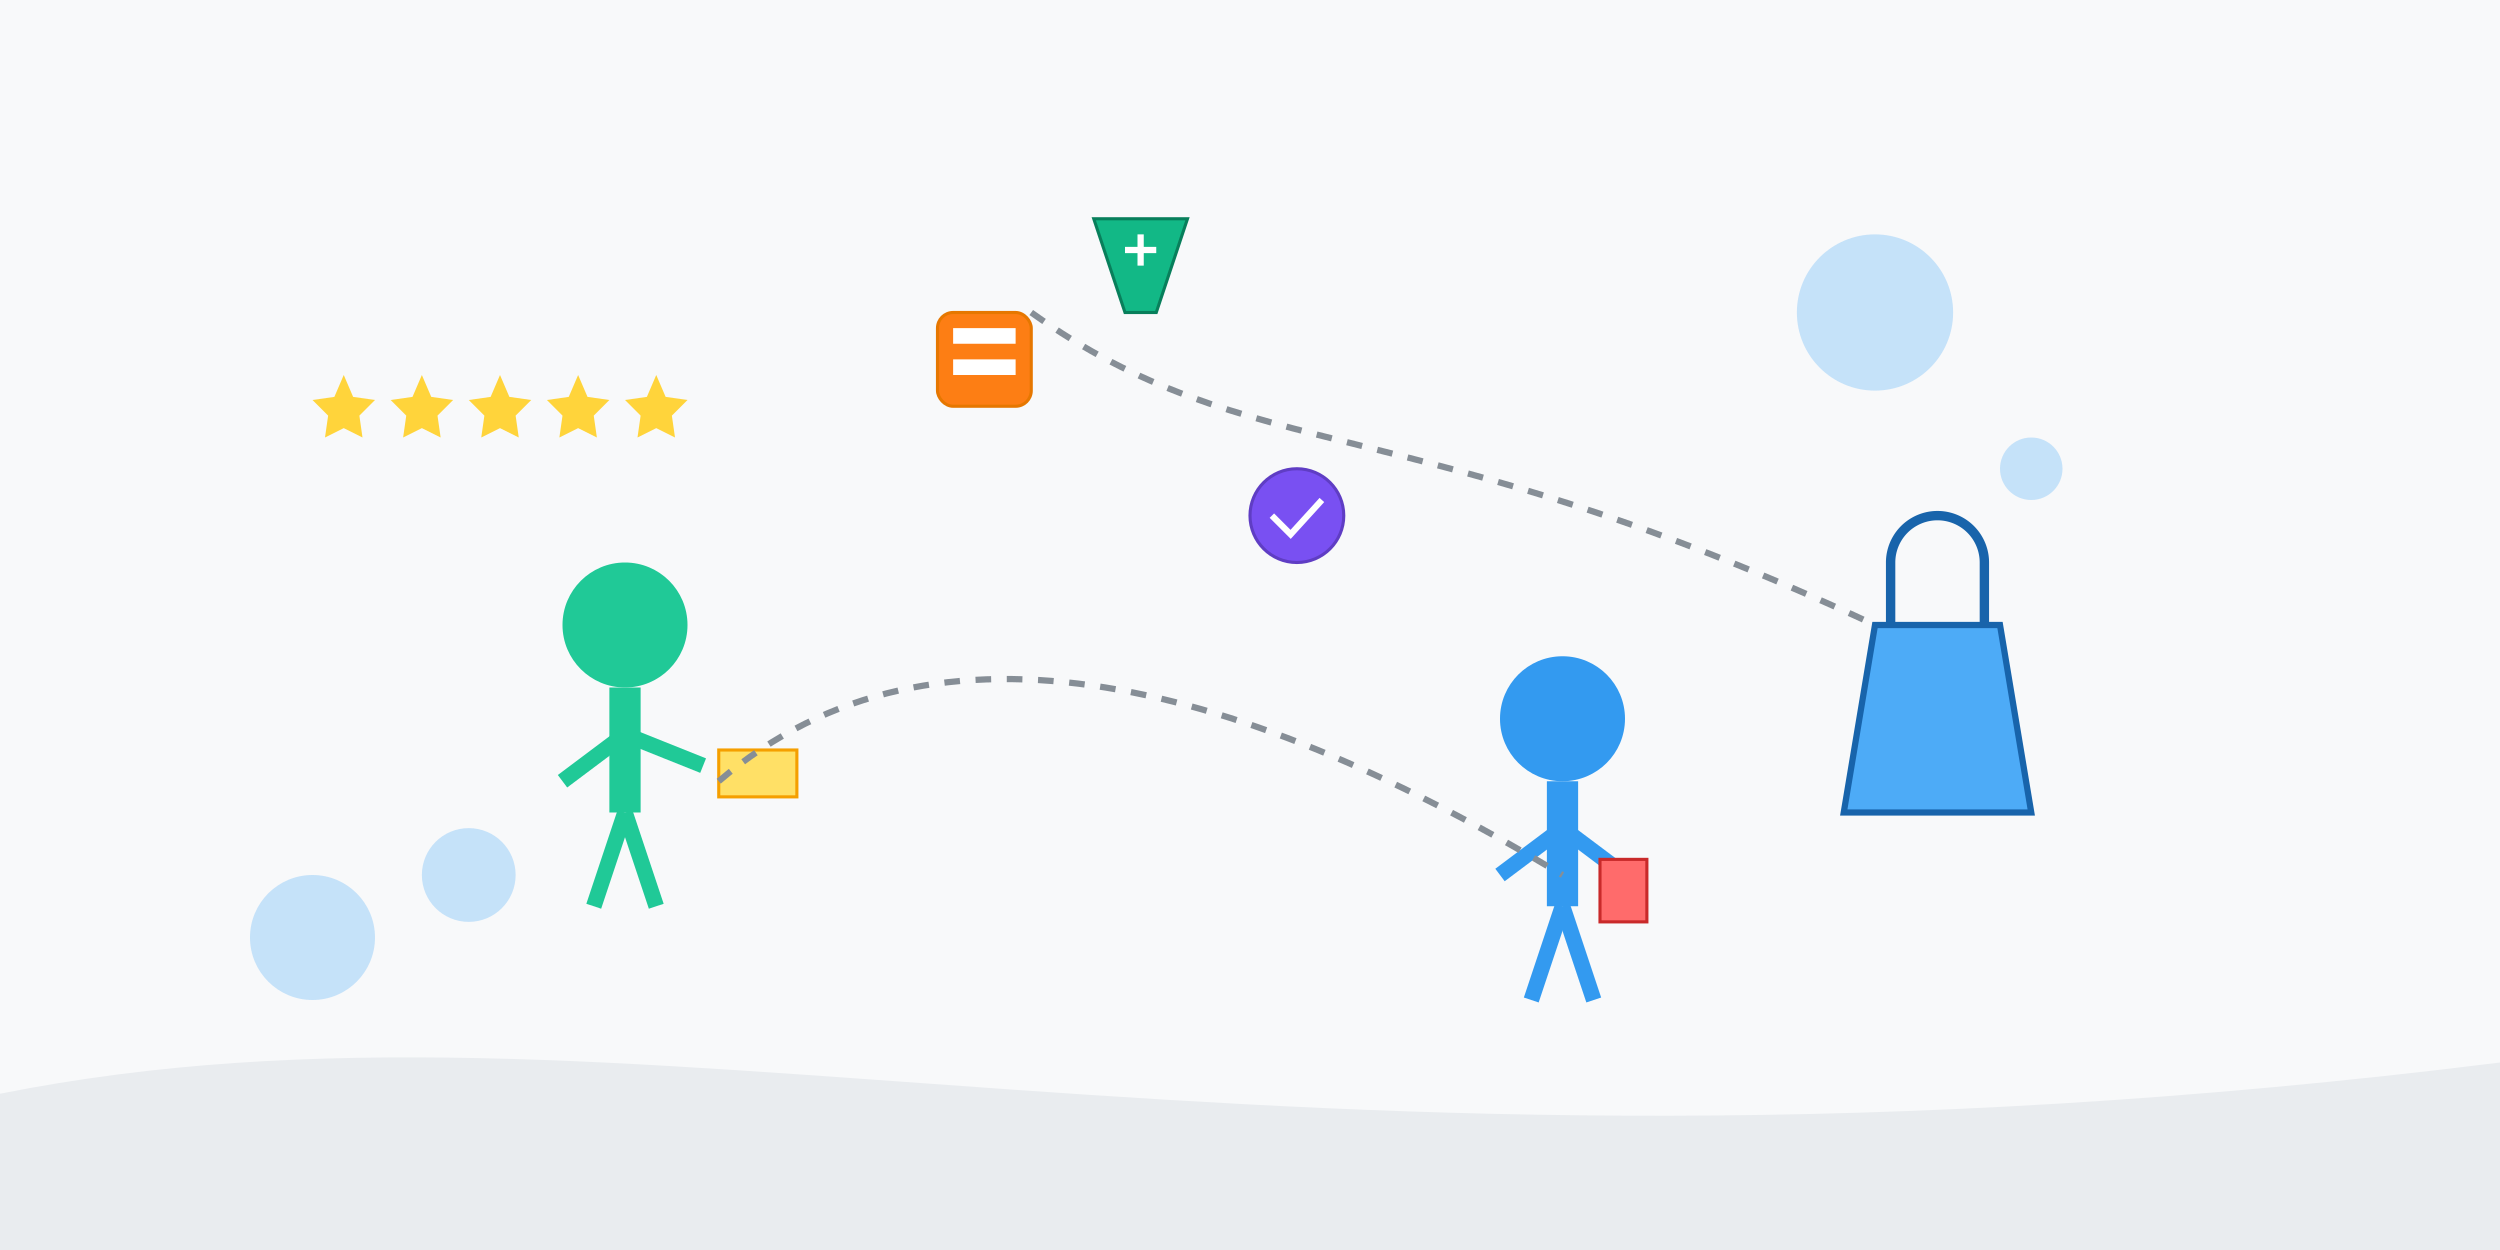     <svg xmlns="http://www.w3.org/2000/svg" viewBox="0 0 800 400">
  
  <rect width="800" height="400" fill="#f8f9fa"/>
  
  
  <path d="M0,350 C200,310 400,390 800,340 L800,400 L0,400 Z" fill="#e9ecef"/>
  
  
  <g transform="translate(600, 200)">
    <path d="M0,0 L40,0 L50,60 L-10,60 Z" fill="#4dabf7" stroke="#1864ab" stroke-width="2">
      <animate attributeName="opacity" values="1;0.7;1" dur="3s" repeatCount="indefinite"/>
    </path>
    <path d="M5,0 L5,-20 A15,15 0 0 1 35,-20 L35,0" fill="none" stroke="#1864ab" stroke-width="3"/>
  </g>
  
  
  <g transform="translate(500, 280)">
    
    <circle cx="0" cy="-50" r="20" fill="#339af0"/>
    <path d="M0,-30 L0,10" stroke="#339af0" stroke-width="10"/>
    
    <path d="M0,-15 L-20,0" stroke="#339af0" stroke-width="5"/>
    <path d="M0,-15 L20,0" stroke="#339af0" stroke-width="5"/>
    
    <path d="M0,10 L-10,40" stroke="#339af0" stroke-width="5"/>
    <path d="M0,10 L10,40" stroke="#339af0" stroke-width="5">
      <animateTransform attributeName="transform" type="rotate" from="0 0 10" to="10 0 10" dur="1s" repeatCount="indefinite" additive="sum" begin="0.5s"/>
    </path>
    
    <rect x="12" y="-5" width="15" height="20" fill="#ff6b6b" stroke="#c92a2a" stroke-width="1">
      <animate attributeName="y" values="-5;-8;-5" dur="1s" repeatCount="indefinite"/>
    </rect>
  </g>
  
  
  <g transform="translate(200, 250)">
    
    <circle cx="0" cy="-50" r="20" fill="#20c997"/>
    <path d="M0,-30 L0,10" stroke="#20c997" stroke-width="10"/>
    
    <path d="M0,-15 L-20,0" stroke="#20c997" stroke-width="5"/>
    <path d="M0,-15 L25,-5" stroke="#20c997" stroke-width="5">
      <animateTransform attributeName="transform" type="rotate" from="0 0 -15" to="-10 0 -15" dur="2s" repeatCount="indefinite" additive="sum"/>
    </path>
    
    <path d="M0,10 L-10,40" stroke="#20c997" stroke-width="5"/>
    <path d="M0,10 L10,40" stroke="#20c997" stroke-width="5"/>
    
    <rect x="30" y="-10" width="25" height="15" fill="#ffe066" stroke="#f59f00" stroke-width="1">
      <animate attributeName="y" values="-10;-15;-10" dur="2s" repeatCount="indefinite"/>
    </rect>
  </g>
  
 
  <g>
    
    <g transform="translate(300, 100)">
      <rect x="0" y="0" width="30" height="30" rx="5" fill="#fd7e14" stroke="#e67700" stroke-width="1"/>
      <rect x="5" y="5" width="20" height="5" fill="#fff"/>
      <rect x="5" y="15" width="20" height="5" fill="#fff"/>
      <animateTransform attributeName="transform" type="translate" from="300 100" to="300 120" dur="2s" repeatCount="indefinite" additive="replace" begin="0.3s"/>
    </g>
    
    
    <g transform="translate(400, 150)">
      <circle cx="15" cy="15" r="15" fill="#7950f2" stroke="#5f3dc4" stroke-width="1"/>
      <path d="M7,15 L13,21 L23,10" stroke="#fff" stroke-width="2" fill="none"/>
      <animateTransform attributeName="transform" type="translate" from="400 150" to="400 170" dur="1.5s" repeatCount="indefinite" additive="replace" begin="0.1s"/>
    </g>
    
    
    <g transform="translate(350, 70)">
      <polygon points="0,0 30,0 20,30 10,30" fill="#12b886" stroke="#087f5b" stroke-width="1"/>
      <path d="M10,10 L20,10 M15,5 L15,15" stroke="#fff" stroke-width="2"/>
      <animateTransform attributeName="transform" type="translate" from="350 70" to="350 90" dur="2.5s" repeatCount="indefinite" additive="replace" begin="0.7s"/>
    </g>
  </g>
  
    <g transform="translate(100, 120)">

    <path d="M10,0 L13,7 L20,8 L15,13 L16,20 L10,17 L4,20 L5,13 L0,8 L7,7 Z" fill="#ffd43b">
      <animate attributeName="opacity" values="1;0.5;1" dur="3s" repeatCount="indefinite"/>
    </path>

    <path d="M35,0 L38,7 L45,8 L40,13 L41,20 L35,17 L29,20 L30,13 L25,8 L32,7 Z" fill="#ffd43b">
      <animate attributeName="opacity" values="1;0.5;1" dur="3s" repeatCount="indefinite" begin="0.5s"/>
    </path>

    <path d="M60,0 L63,7 L70,8 L65,13 L66,20 L60,17 L54,20 L55,13 L50,8 L57,7 Z" fill="#ffd43b">
      <animate attributeName="opacity" values="1;0.5;1" dur="3s" repeatCount="indefinite" begin="1s"/>
    </path>

    <path d="M85,0 L88,7 L95,8 L90,13 L91,20 L85,17 L79,20 L80,13 L75,8 L82,7 Z" fill="#ffd43b">
      <animate attributeName="opacity" values="1;0.5;1" dur="3s" repeatCount="indefinite" begin="1.5s"/>
    </path>
    <path d="M110,0 L113,7 L120,8 L115,13 L116,20 L110,17 L104,20 L105,13 L100,8 L107,7 Z" fill="#ffd43b">
      <animate attributeName="opacity" values="1;0.5;1" dur="3s" repeatCount="indefinite" begin="2s"/>
    </path>
  </g>
  
  <circle cx="100" cy="300" r="20" fill="#4dabf7" opacity="0.3">
    <animate attributeName="cy" from="300" to="280" dur="4s" repeatCount="indefinite"/>
  </circle>
  <circle cx="150" cy="280" r="15" fill="#4dabf7" opacity="0.3">
    <animate attributeName="cy" from="280" to="260" dur="5s" repeatCount="indefinite"/>
  </circle>
  <circle cx="600" cy="100" r="25" fill="#4dabf7" opacity="0.3">
    <animate attributeName="cy" from="100" to="80" dur="3s" repeatCount="indefinite"/>
  </circle>
  <circle cx="650" cy="150" r="10" fill="#4dabf7" opacity="0.3">
    <animate attributeName="cy" from="150" to="130" dur="6s" repeatCount="indefinite"/>
  </circle>

  <path d="M230,250 C300,190 400,220 500,280" stroke="#868e96" stroke-width="2" stroke-dasharray="5,5" fill="none">
    <animate attributeName="stroke-dashoffset" from="0" to="20" dur="2s" repeatCount="indefinite"/>
  </path>
  <path d="M330,100 C400,150 450,130 600,200" stroke="#868e96" stroke-width="2" stroke-dasharray="5,5" fill="none">
    <animate attributeName="stroke-dashoffset" from="0" to="20" dur="2s" repeatCount="indefinite"/>
  </path>
</svg>